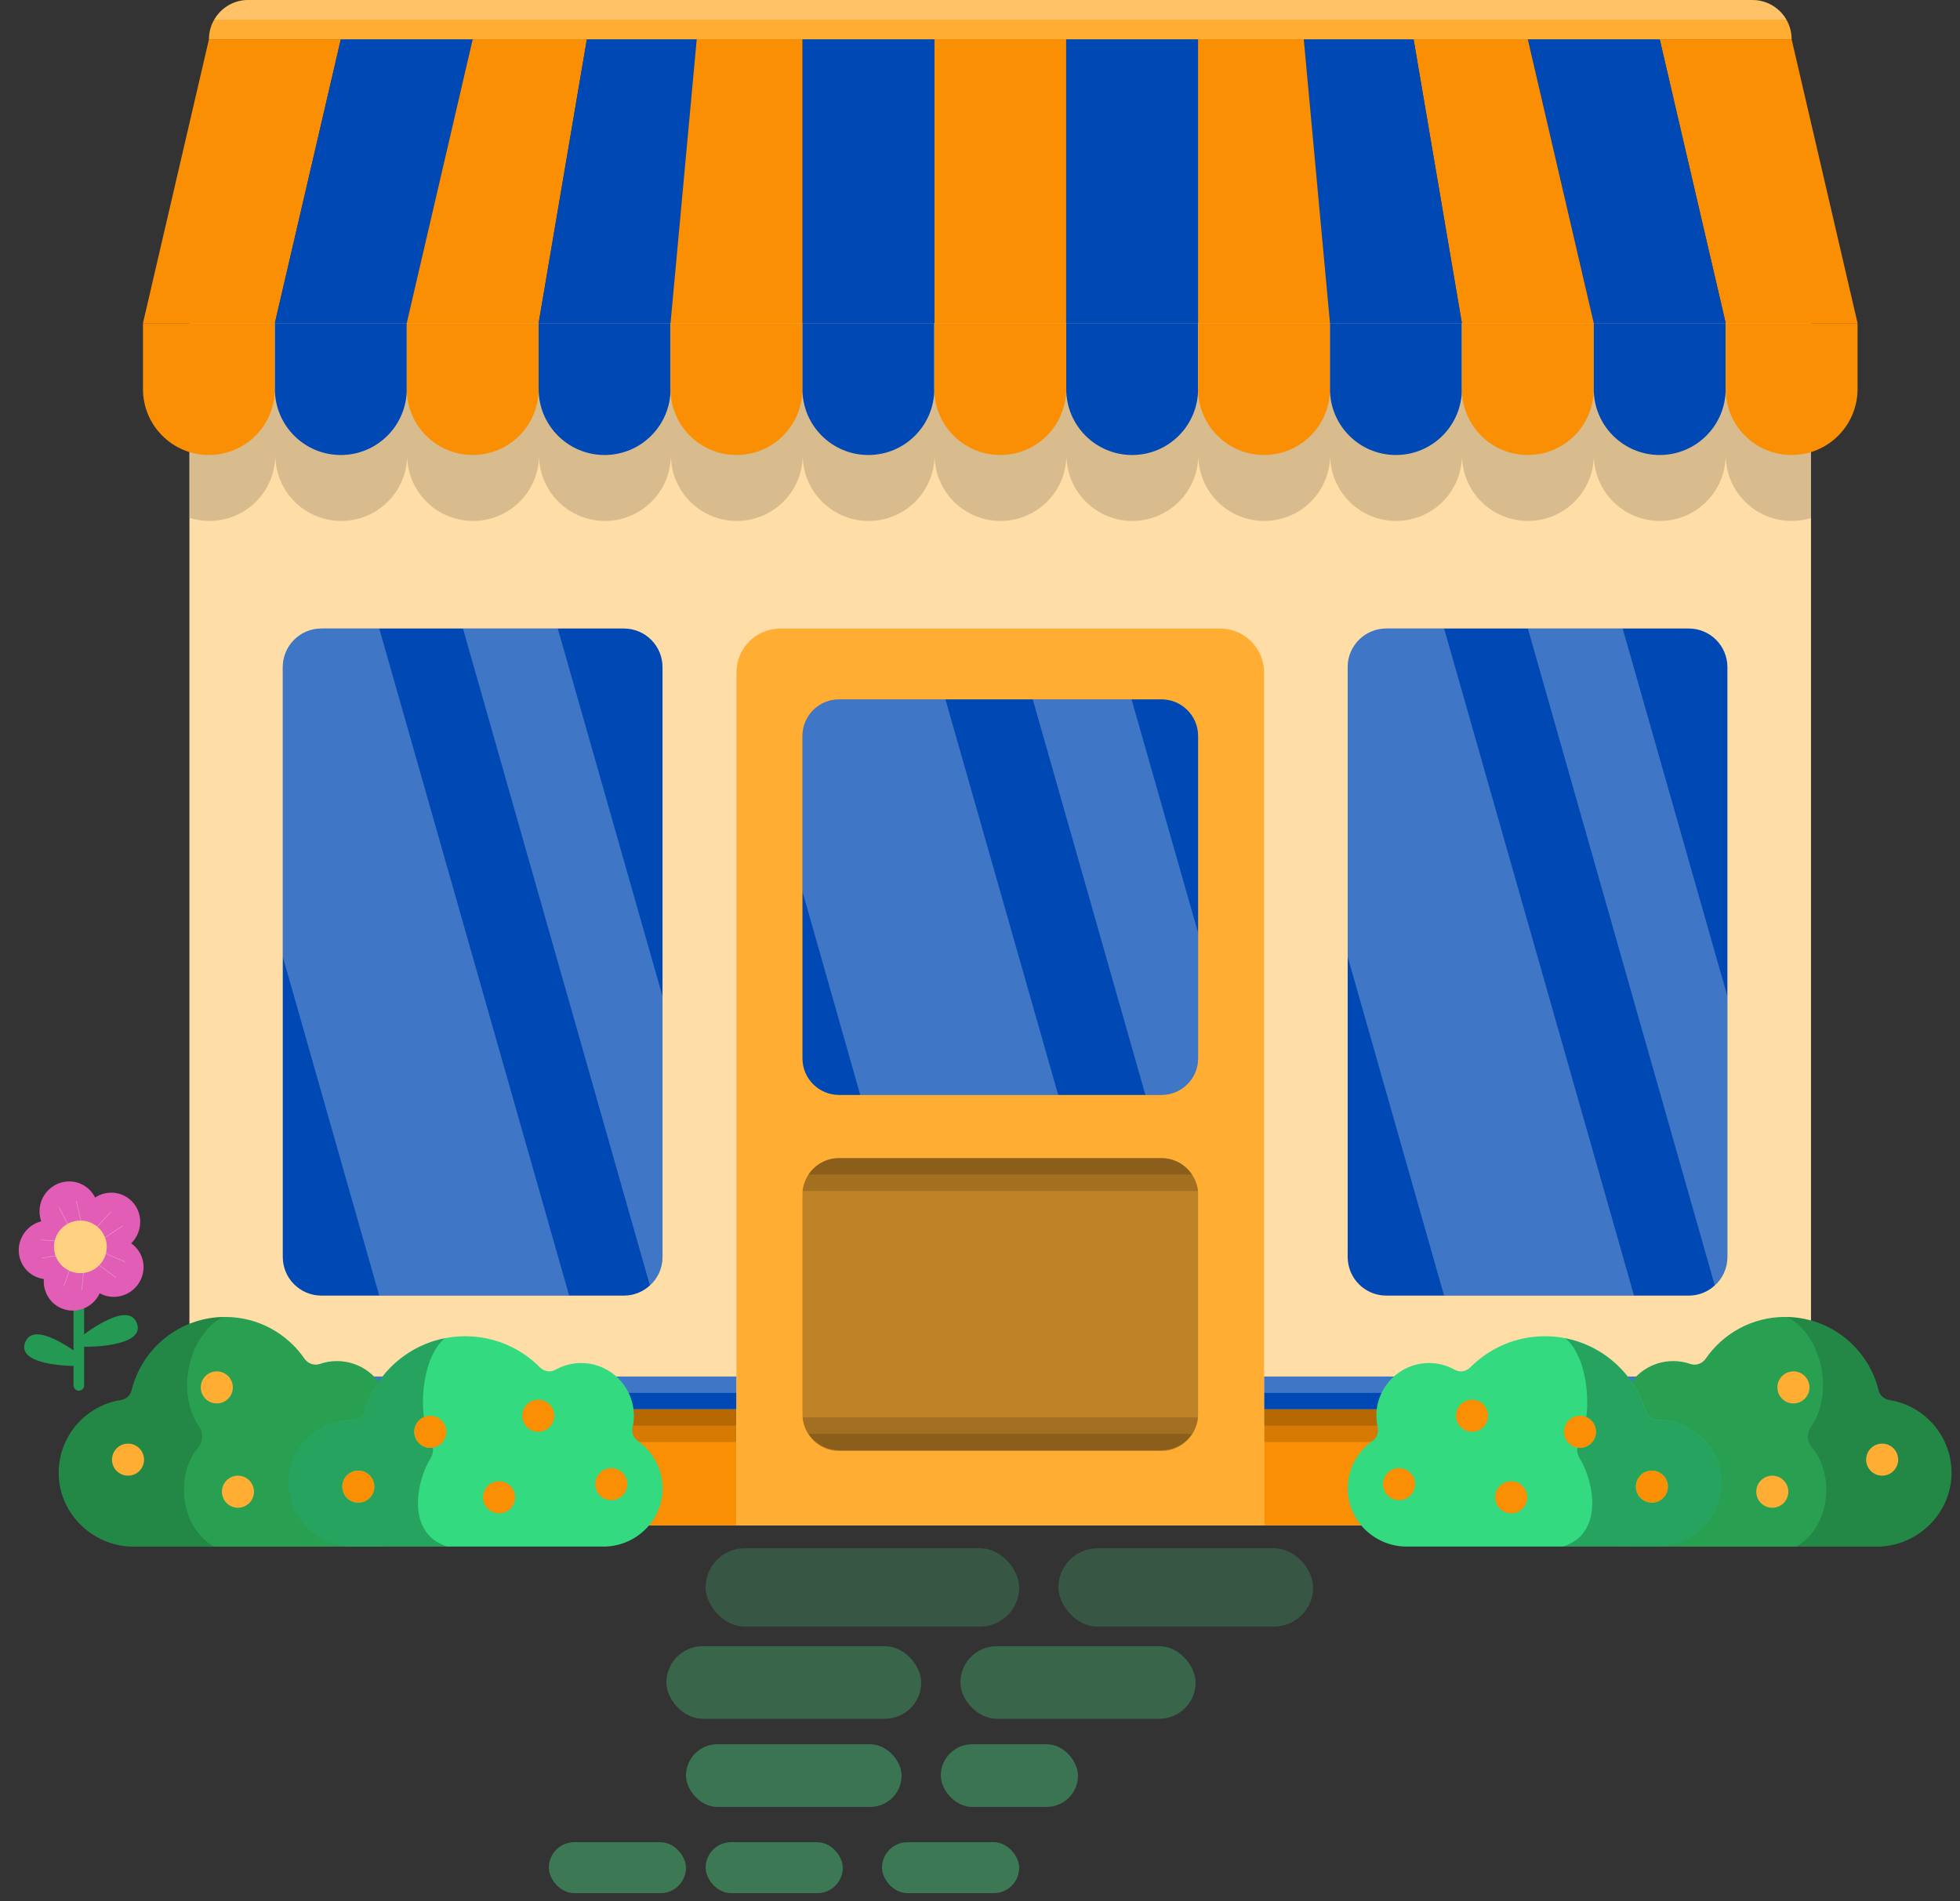 <svg width="100" height="97" viewBox="0 0 100 97" fill="none" xmlns="http://www.w3.org/2000/svg">
<rect x="0" y="0" width="100" height="97" fill="#333333" stroke="none"/>
<path d="M92.398 16.486V75.493C92.398 76.783 91.353 77.829 90.062 77.829H11.999C10.709 77.829 9.664 76.783 9.664 75.493V16.486H92.398Z" fill="#FFDDA7"/>
<path opacity="0.15" d="M92.398 19.851V26.439C92.081 26.526 91.753 26.581 91.409 26.581C89.553 26.581 88.046 25.081 88.046 23.217C88.046 25.081 86.539 26.581 84.682 26.581C82.826 26.581 81.319 25.081 81.319 23.217C81.319 25.081 79.812 26.581 77.955 26.581C76.098 26.581 74.591 25.081 74.591 23.217C74.591 25.081 73.085 26.581 71.228 26.581C69.371 26.581 67.864 25.081 67.864 23.217C67.864 25.081 66.357 26.581 64.501 26.581C62.644 26.581 61.137 25.081 61.137 23.217C61.137 25.081 59.63 26.581 57.773 26.581C55.917 26.581 54.41 25.081 54.41 23.217C54.41 25.081 52.903 26.581 51.046 26.581C49.189 26.581 47.683 25.081 47.683 23.217C47.683 25.081 46.176 26.581 44.319 26.581C42.462 26.581 40.955 25.081 40.955 23.217C40.955 25.081 39.449 26.581 37.592 26.581C35.735 26.581 34.228 25.081 34.228 23.217C34.228 25.081 32.721 26.581 30.865 26.581C29.008 26.581 27.501 25.081 27.501 23.217C27.501 25.081 25.994 26.581 24.137 26.581C22.281 26.581 20.774 25.081 20.774 23.217C20.774 25.081 19.267 26.581 17.41 26.581C15.553 26.581 14.046 25.081 14.046 23.217C14.046 25.081 12.54 26.581 10.683 26.581C10.34 26.581 10.003 26.526 9.688 26.432V19.851H92.398Z" fill="black"/>
<path d="M37.577 70.238H9.664V71.913H37.577V70.238Z" fill="#0048B3"/>
<path opacity="0.25" d="M37.577 70.238H9.664V71.073H37.577V70.238Z" fill="white"/>
<path d="M92.4 70.238H64.494V71.913H92.4V70.238Z" fill="#0048B3"/>
<path opacity="0.25" d="M92.4 70.238H64.494V71.073H92.4V70.238Z" fill="white"/>
<path d="M90.064 77.829H64.492V71.915H92.4V75.495C92.398 76.783 91.353 77.829 90.064 77.829Z" fill="#FB8F04"/>
<path opacity="0.15" d="M92.4 71.906H64.494V73.582H92.4V71.906Z" fill="black"/>
<path opacity="0.15" d="M92.4 71.906H64.494V72.742H92.4V71.906Z" fill="black"/>
<path d="M37.572 77.829H11.999C10.709 77.829 9.664 76.783 9.664 75.493V71.913H37.572V77.829Z" fill="#FB8F04"/>
<path opacity="0.15" d="M37.572 71.906H9.666V73.582H37.572V71.906Z" fill="black"/>
<path opacity="0.15" d="M37.572 71.906H9.666V72.742H37.572V71.906Z" fill="black"/>
<path d="M10.659 23.217C8.8 23.217 7.295 21.71 7.295 19.854V16.488H14.023V19.851C14.023 21.712 12.516 23.217 10.659 23.217Z" fill="#FB8F04"/>
<path d="M17.388 23.217C15.529 23.217 14.025 21.71 14.025 19.854V16.488H20.754V19.851C20.752 21.712 19.245 23.217 17.388 23.217Z" fill="#0048B3"/>
<path d="M24.118 23.217C22.259 23.217 20.754 21.71 20.754 19.854V16.488H27.483V19.851C27.481 21.712 25.974 23.217 24.118 23.217Z" fill="#FB8F04"/>
<path d="M30.845 23.217C28.986 23.217 27.481 21.71 27.481 19.854V16.488H34.211V19.851C34.211 21.712 32.704 23.217 30.845 23.217Z" fill="#0048B3"/>
<path d="M37.574 23.217C35.715 23.217 34.211 21.71 34.211 19.854V16.488H40.94V19.851C40.94 21.712 39.433 23.217 37.574 23.217Z" fill="#FB8F04"/>
<path d="M44.304 23.217C42.445 23.217 40.94 21.71 40.94 19.854V16.488H47.669V19.851C47.667 21.712 46.163 23.217 44.304 23.217Z" fill="#0048B3"/>
<path d="M51.033 23.217C49.174 23.217 47.669 21.71 47.669 19.854V16.488H54.399V19.851C54.397 21.712 52.892 23.217 51.033 23.217Z" fill="#FB8F04"/>
<path d="M57.763 23.217C55.904 23.217 54.399 21.71 54.399 19.854V16.488H61.128V19.851C61.126 21.712 59.619 23.217 57.763 23.217Z" fill="#0048B3"/>
<path d="M64.492 23.217C62.633 23.217 61.128 21.71 61.128 19.854V16.488H67.858V19.851C67.856 21.712 66.349 23.217 64.492 23.217Z" fill="#FB8F04"/>
<path d="M71.219 23.217C69.36 23.217 67.856 21.71 67.856 19.854V16.488H74.585V19.851C74.585 21.712 73.078 23.217 71.219 23.217Z" fill="#0048B3"/>
<path d="M77.948 23.217C76.09 23.217 74.585 21.71 74.585 19.854V16.488H81.314V19.851C81.314 21.712 79.807 23.217 77.948 23.217Z" fill="#FB8F04"/>
<path d="M84.678 23.217C82.819 23.217 81.314 21.71 81.314 19.854V16.488H88.044V19.851C88.044 21.712 86.537 23.217 84.678 23.217Z" fill="#0048B3"/>
<path d="M91.407 23.217C89.548 23.217 88.044 21.71 88.044 19.854V16.488H94.773V19.851C94.771 21.712 93.266 23.217 91.407 23.217Z" fill="#FB8F04"/>
<path d="M54.397 2.003H47.667V16.488H54.397V2.003Z" fill="#FB8F04"/>
<path d="M47.669 2.003H40.94V16.488H47.669V2.003Z" fill="#0048B3"/>
<path d="M17.39 2.005L14.025 16.486H7.295L10.661 2.005H17.39Z" fill="#FB8F04"/>
<path d="M20.752 16.488H14.023L17.388 2.003H24.118L20.752 16.488Z" fill="#0048B3"/>
<path d="M27.481 16.488H20.752L24.118 2.003H29.942L27.481 16.488Z" fill="#FB8F04"/>
<path d="M34.211 16.488H27.481L29.942 2.003H35.547L34.211 16.488Z" fill="#0048B3"/>
<path d="M40.94 16.488H34.211L35.547 2.003H40.94V16.488Z" fill="#FB8F04"/>
<path d="M54.398 16.489H61.127V2.004H54.398V16.489Z" fill="#0048B3"/>
<path d="M94.773 16.486H88.046L84.68 2.005H91.409L94.773 16.486Z" fill="#FB8F04"/>
<path d="M81.314 16.488H88.044L84.678 2.003H77.948L81.314 16.488Z" fill="#0048B3"/>
<path d="M74.585 16.488H81.314L77.948 2.003H72.122L74.585 16.488Z" fill="#FB8F04"/>
<path d="M67.856 16.488H74.585L72.122 2.003H66.519L67.856 16.488Z" fill="#0048B3"/>
<path d="M61.126 16.488H67.856L66.519 2.003H61.126V16.488Z" fill="#FB8F04"/>
<path d="M91.409 2.005H10.661C10.661 1.642 10.755 1.299 10.93 1.004C11.273 0.405 11.919 0 12.66 0H89.404C89.962 0 90.46 0.223 90.823 0.586C90.944 0.706 91.053 0.849 91.141 1.004C91.315 1.299 91.409 1.642 91.409 2.005Z" fill="#FFAE33"/>
<path opacity="0.25" d="M91.141 1.002H10.93C11.273 0.405 11.919 0 12.66 0H89.404C89.962 0 90.46 0.223 90.823 0.586C90.946 0.706 91.053 0.849 91.141 1.002Z" fill="white"/>
<path d="M33.802 34.043V64.136C33.802 64.716 33.552 65.234 33.157 65.59C32.807 65.914 32.343 66.109 31.831 66.109H16.4C15.311 66.109 14.427 65.227 14.427 64.136V34.043C14.427 32.954 15.308 32.07 16.4 32.07H31.829C32.92 32.07 33.802 32.952 33.802 34.043Z" fill="#0048B3"/>
<path opacity="0.25" d="M29.038 66.106H19.348L14.429 48.82V34.043C14.429 32.954 15.311 32.07 16.402 32.07H19.35L29.038 66.106Z" fill="white"/>
<path opacity="0.25" d="M33.802 50.839V64.136C33.802 64.716 33.552 65.234 33.157 65.59L23.621 32.072H28.459L33.802 50.839Z" fill="white"/>
<path d="M88.133 34.043V64.136C88.133 64.716 87.884 65.234 87.488 65.59C87.138 65.914 86.675 66.109 86.163 66.109H70.731C69.642 66.109 68.759 65.227 68.759 64.136V34.043C68.759 32.954 69.64 32.07 70.731 32.07H86.161C87.25 32.07 88.133 32.952 88.133 34.043Z" fill="#0048B3"/>
<path opacity="0.25" d="M83.368 66.106H73.677L68.759 48.82V34.043C68.759 32.954 69.64 32.07 70.731 32.07H73.68L83.368 66.106Z" fill="white"/>
<path opacity="0.25" d="M88.133 50.839V64.136C88.133 64.716 87.884 65.234 87.488 65.59L77.953 32.072H82.79L88.133 50.839Z" fill="white"/>
<path d="M64.492 77.829H37.574V34.312C37.574 33.076 38.576 32.072 39.814 32.072H62.252C63.488 32.072 64.492 33.074 64.492 34.312V77.829Z" fill="#FFAE33"/>
<path d="M61.128 37.555V54.002C61.128 55.038 60.286 55.871 59.258 55.871H42.812C41.776 55.871 40.942 55.036 40.942 54.002V37.555C40.942 36.519 41.778 35.685 42.812 35.685H59.258C60.288 35.685 61.128 36.519 61.128 37.555Z" fill="#0048B3"/>
<path opacity="0.25" d="M53.99 55.871H43.89L40.942 45.494V37.553C40.942 36.516 41.778 35.683 42.812 35.683H48.236L53.99 55.871Z" fill="white"/>
<path opacity="0.25" d="M61.128 47.602V54.001C61.128 55.038 60.286 55.871 59.258 55.871H58.438L52.691 35.683H57.732L61.128 47.602Z" fill="white"/>
<path opacity="0.25" d="M61.128 60.965V72.169C61.128 73.205 60.286 74.039 59.258 74.039H42.812C41.776 74.039 40.942 73.203 40.942 72.169V60.965C40.942 60.897 40.942 60.838 40.949 60.77C40.982 60.46 41.091 60.178 41.251 59.928C41.587 59.423 42.158 59.093 42.812 59.093H59.258C59.904 59.093 60.483 59.423 60.813 59.928C60.982 60.178 61.089 60.46 61.124 60.77C61.128 60.838 61.128 60.899 61.128 60.965Z" fill="black"/>
<path opacity="0.15" d="M61.122 60.77H40.949C40.982 60.46 41.091 60.178 41.251 59.928C41.587 59.423 42.158 59.093 42.812 59.093H59.258C59.904 59.093 60.483 59.423 60.813 59.928C60.98 60.178 61.089 60.462 61.122 60.77Z" fill="black"/>
<path opacity="0.15" d="M60.813 59.928H41.251C41.587 59.423 42.158 59.093 42.812 59.093H59.258C59.904 59.095 60.483 59.425 60.813 59.928Z" fill="black"/>
<path opacity="0.15" d="M40.949 72.324H61.122C61.089 72.635 60.98 72.917 60.82 73.166C60.483 73.671 59.912 74.001 59.258 74.001H42.812C42.167 74.001 41.587 73.671 41.257 73.166C41.089 72.917 40.982 72.635 40.949 72.324Z" fill="black"/>
<path opacity="0.15" d="M41.257 73.166H60.818C60.481 73.671 59.91 74.001 59.256 74.001H42.81C42.167 73.999 41.587 73.669 41.257 73.166Z" fill="black"/>
<path d="M20.14 71.465C19.914 71.421 19.728 71.27 19.637 71.06C19.23 70.113 18.289 69.45 17.191 69.45C16.887 69.45 16.597 69.501 16.325 69.595C16.032 69.695 15.713 69.584 15.536 69.328C14.65 68.042 13.167 67.198 11.488 67.198C9.178 67.198 7.241 68.792 6.716 70.942C6.652 71.207 6.429 71.397 6.16 71.441C4.373 71.725 3.009 73.267 2.996 75.13C2.982 77.214 4.732 78.918 6.816 78.918H19.352C21.417 78.918 23.136 77.278 23.169 75.215C23.199 73.361 21.887 71.81 20.14 71.465Z" fill="#299F52"/>
<path d="M11.061 69.975C11.514 69.975 11.879 70.343 11.879 70.793C11.879 71.244 11.512 71.611 11.061 71.611C10.611 71.611 10.243 71.244 10.243 70.793C10.243 70.343 10.609 69.975 11.061 69.975Z" fill="#FFAE33"/>
<path d="M12.139 75.298C12.592 75.298 12.957 75.666 12.957 76.116C12.957 76.569 12.59 76.934 12.139 76.934C11.689 76.934 11.322 76.567 11.322 76.116C11.319 75.666 11.687 75.298 12.139 75.298Z" fill="#FFAE33"/>
<path d="M6.532 75.298C6.079 75.298 5.714 74.931 5.714 74.48C5.714 74.028 6.081 73.662 6.532 73.662C6.983 73.662 7.35 74.03 7.35 74.48C7.352 74.931 6.985 75.298 6.532 75.298Z" fill="#FFAE33"/>
<path opacity="0.15" d="M10.919 78.918H6.821C4.741 78.918 2.993 77.221 3 75.143C3 75.139 3 75.134 3 75.13C3 75.121 3 75.112 3 75.104C3.007 74.535 3.142 73.997 3.376 73.516C3.903 72.431 4.935 71.637 6.165 71.443C6.21 71.436 6.254 71.423 6.296 71.408C6.504 71.331 6.665 71.163 6.718 70.944C6.751 70.811 6.79 70.677 6.832 70.548C6.882 70.395 6.941 70.246 7.007 70.1C7.759 68.429 9.417 67.255 11.354 67.204C9.585 68.167 8.97 71.104 10.165 72.812C10.388 73.131 10.366 73.566 10.112 73.859C8.964 75.193 9.132 77.886 10.919 78.918ZM6.532 73.66C6.079 73.66 5.714 74.028 5.714 74.478C5.714 74.931 6.081 75.296 6.532 75.296C6.983 75.296 7.35 74.929 7.35 74.478C7.352 74.028 6.985 73.66 6.532 73.66Z" fill="black"/>
<path d="M32.273 72.836C32.33 72.589 32.352 72.331 32.335 72.062C32.249 70.712 31.149 69.623 29.798 69.553C29.266 69.525 28.768 69.651 28.341 69.892C28.083 70.039 27.759 69.984 27.552 69.774C26.578 68.792 25.229 68.182 23.738 68.182C21.314 68.182 19.27 69.787 18.6 71.99C18.515 72.272 18.253 72.457 17.957 72.457H17.953C16.155 72.457 14.701 73.927 14.723 75.729C14.747 77.505 16.225 78.916 18.001 78.916H30.788C32.431 78.916 33.8 77.601 33.804 75.959C33.806 74.953 33.306 74.063 32.54 73.525C32.315 73.374 32.212 73.098 32.273 72.836Z" fill="#34DA80"/>
<path opacity="0.25" d="M22.829 78.918H17.998C16.223 78.918 14.744 77.505 14.72 75.731C14.72 75.718 14.72 75.703 14.72 75.69C14.72 73.905 16.166 72.46 17.95 72.46H17.955C17.955 72.46 17.955 72.46 17.957 72.46C18.252 72.46 18.515 72.274 18.6 71.992C18.654 71.812 18.718 71.637 18.79 71.465C18.79 71.465 18.79 71.465 18.79 71.462C18.79 71.46 18.79 71.46 18.792 71.46C18.792 71.46 18.792 71.458 18.794 71.456C19.481 69.837 20.938 68.628 22.705 68.282C21.834 68.963 21.432 70.787 21.627 72.309C21.338 72.436 21.135 72.724 21.135 73.059C21.135 73.512 21.502 73.877 21.953 73.877C21.996 73.877 22.04 73.872 22.082 73.866C22.112 74.043 22.077 74.229 21.979 74.386C21.215 75.626 20.728 78.266 22.829 78.918ZM18.281 75.038C17.828 75.038 17.463 75.406 17.463 75.856C17.463 76.309 17.83 76.674 18.281 76.674C18.733 76.674 19.099 76.307 19.099 75.856C19.099 75.406 18.733 75.038 18.281 75.038Z" fill="black"/>
<path d="M21.953 72.241C22.405 72.241 22.77 72.608 22.77 73.059C22.77 73.512 22.403 73.877 21.953 73.877C21.5 73.877 21.135 73.509 21.135 73.059C21.132 72.606 21.5 72.241 21.953 72.241Z" fill="#FB8F04"/>
<path d="M25.46 75.583C25.913 75.583 26.278 75.95 26.278 76.401C26.278 76.853 25.911 77.219 25.46 77.219C25.01 77.219 24.642 76.851 24.642 76.401C24.642 75.95 25.01 75.583 25.46 75.583Z" fill="#FB8F04"/>
<path d="M27.459 71.421C27.912 71.421 28.277 71.788 28.277 72.239C28.277 72.692 27.91 73.057 27.459 73.057C27.009 73.057 26.642 72.689 26.642 72.239C26.642 71.788 27.007 71.421 27.459 71.421Z" fill="#FB8F04"/>
<path d="M31.186 74.913C31.639 74.913 32.004 75.281 32.004 75.731C32.004 76.184 31.637 76.549 31.186 76.549C30.733 76.549 30.368 76.182 30.368 75.731C30.366 75.281 30.733 74.913 31.186 74.913Z" fill="#FB8F04"/>
<path d="M18.281 76.676C17.828 76.676 17.463 76.309 17.463 75.858C17.463 75.406 17.83 75.04 18.281 75.04C18.733 75.04 19.099 75.408 19.099 75.858C19.099 76.309 18.733 76.676 18.281 76.676Z" fill="#FB8F04"/>
<path d="M82.421 71.465C82.646 71.421 82.832 71.27 82.924 71.06C83.331 70.113 84.271 69.45 85.369 69.45C85.673 69.45 85.964 69.501 86.235 69.595C86.528 69.695 86.847 69.584 87.025 69.328C87.91 68.042 89.393 67.198 91.073 67.198C93.382 67.198 95.32 68.792 95.845 70.942C95.908 71.207 96.131 71.397 96.4 71.441C98.187 71.725 99.552 73.267 99.565 75.13C99.578 77.214 97.828 78.918 95.744 78.918H83.208C81.144 78.918 79.425 77.278 79.392 75.215C79.361 73.361 80.674 71.81 82.421 71.465Z" fill="#299F52"/>
<path d="M91.501 69.975C91.049 69.975 90.683 70.343 90.683 70.793C90.683 71.244 91.051 71.611 91.501 71.611C91.954 71.611 92.319 71.244 92.319 70.793C92.319 70.343 91.952 69.975 91.501 69.975Z" fill="#FFAE33"/>
<path d="M90.423 75.298C89.97 75.298 89.605 75.666 89.605 76.116C89.605 76.569 89.973 76.934 90.423 76.934C90.876 76.934 91.241 76.567 91.241 76.116C91.241 75.666 90.874 75.298 90.423 75.298Z" fill="#FFAE33"/>
<path d="M96.028 75.298C96.481 75.298 96.846 74.931 96.846 74.48C96.846 74.028 96.479 73.662 96.028 73.662C95.576 73.662 95.21 74.03 95.21 74.48C95.21 74.931 95.576 75.298 96.028 75.298Z" fill="#FFAE33"/>
<path opacity="0.15" d="M91.644 78.918C93.43 77.886 93.599 75.193 92.446 73.859C92.192 73.564 92.171 73.129 92.394 72.812C93.588 71.104 92.973 68.164 91.204 67.204C93.142 67.257 94.799 68.431 95.552 70.1C95.617 70.246 95.676 70.395 95.727 70.548C95.77 70.677 95.808 70.811 95.84 70.944C95.893 71.163 96.057 71.333 96.262 71.408C96.304 71.423 96.348 71.434 96.394 71.443C97.625 71.639 98.657 72.433 99.182 73.516C99.416 73.997 99.549 74.535 99.558 75.104C99.558 75.112 99.558 75.121 99.558 75.13C99.558 75.134 99.558 75.139 99.558 75.143C99.565 77.221 97.817 78.918 95.737 78.918H91.644ZM96.028 73.66C95.576 73.66 95.21 74.028 95.21 74.478C95.21 74.931 95.578 75.296 96.028 75.296C96.481 75.296 96.846 74.929 96.846 74.478C96.846 74.028 96.481 73.66 96.028 73.66Z" fill="black"/>
<path d="M70.29 72.836C70.233 72.589 70.211 72.331 70.228 72.062C70.314 70.712 71.414 69.623 72.765 69.553C73.297 69.525 73.795 69.651 74.222 69.892C74.48 70.039 74.804 69.984 75.011 69.774C75.984 68.792 77.334 68.182 78.826 68.182C81.249 68.182 83.293 69.787 83.963 71.99C84.048 72.272 84.311 72.457 84.606 72.457H84.61C86.408 72.457 87.862 73.927 87.84 75.729C87.816 77.505 86.338 78.916 84.562 78.916H71.775C70.132 78.916 68.763 77.601 68.759 75.959C68.757 74.953 69.257 74.063 70.023 73.525C70.246 73.374 70.349 73.098 70.29 72.836Z" fill="#34DA80"/>
<path opacity="0.25" d="M79.731 78.918C81.833 78.266 81.347 75.624 80.582 74.389C80.483 74.231 80.448 74.045 80.479 73.868C80.52 73.875 80.564 73.879 80.608 73.879C81.061 73.879 81.426 73.512 81.426 73.061C81.426 72.724 81.225 72.438 80.934 72.311C81.126 70.791 80.724 68.967 79.856 68.285C81.623 68.63 83.079 69.84 83.766 71.458C83.766 71.46 83.766 71.46 83.768 71.462C83.768 71.465 83.768 71.465 83.77 71.465C83.77 71.465 83.77 71.465 83.77 71.467C83.842 71.637 83.906 71.814 83.96 71.994C84.046 72.276 84.308 72.462 84.603 72.462C84.603 72.462 84.603 72.462 84.606 72.462H84.61C86.395 72.462 87.84 73.907 87.84 75.692C87.84 75.705 87.84 75.721 87.84 75.734C87.816 77.509 86.338 78.92 84.562 78.92H79.731M84.28 75.038C83.827 75.038 83.462 75.406 83.462 75.856C83.462 76.309 83.829 76.674 84.28 76.674C84.733 76.674 85.098 76.307 85.098 75.856C85.1 75.406 84.733 75.038 84.28 75.038Z" fill="black"/>
<path d="M80.61 72.241C80.157 72.241 79.792 72.608 79.792 73.059C79.792 73.512 80.159 73.877 80.61 73.877C81.061 73.877 81.428 73.509 81.428 73.059C81.428 72.606 81.061 72.241 80.61 72.241Z" fill="#FB8F04"/>
<path d="M77.1 75.583C76.647 75.583 76.282 75.95 76.282 76.401C76.282 76.853 76.649 77.219 77.1 77.219C77.553 77.219 77.918 76.851 77.918 76.401C77.918 75.95 77.553 75.583 77.1 75.583Z" fill="#FB8F04"/>
<path d="M75.101 71.421C74.648 71.421 74.283 71.788 74.283 72.239C74.283 72.692 74.65 73.057 75.101 73.057C75.554 73.057 75.919 72.689 75.919 72.239C75.919 71.788 75.554 71.421 75.101 71.421Z" fill="#FB8F04"/>
<path d="M71.376 74.913C70.924 74.913 70.559 75.281 70.559 75.731C70.559 76.184 70.926 76.549 71.376 76.549C71.827 76.549 72.195 76.182 72.195 75.731C72.195 75.281 71.827 74.913 71.376 74.913Z" fill="#FB8F04"/>
<path d="M84.28 76.676C84.733 76.676 85.098 76.309 85.098 75.858C85.098 75.406 84.73 75.04 84.28 75.04C83.827 75.04 83.462 75.408 83.462 75.858C83.462 76.309 83.829 76.676 84.28 76.676Z" fill="#FB8F04"/>
<rect x="54" y="79" width="13" height="4" rx="2" fill="#3E895C" fill-opacity="0.4"/>
<rect x="36" y="79" width="16" height="4" rx="2" fill="#3E895C" fill-opacity="0.4"/>
<rect x="34" y="84" width="13" height="3.7" rx="1.85" fill="#3E895C" fill-opacity="0.6"/>
<rect x="49" y="84" width="12" height="3.7" rx="1.85" fill="#3E895C" fill-opacity="0.6"/>
<rect x="35" y="89" width="11" height="3.2" rx="1.6" fill="#3E895C" fill-opacity="0.75"/>
<rect x="48" y="89" width="7" height="3.2" rx="1.6" fill="#3E895C" fill-opacity="0.75"/>
<rect x="28" y="94" width="7" height="2.6" rx="1.3" fill="#3E895C" fill-opacity="0.8"/>
<rect x="36" y="94" width="7" height="2.6" rx="1.3" fill="#3E895C" fill-opacity="0.8"/>
<rect x="45" y="94" width="7" height="2.6" rx="1.3" fill="#3E895C" fill-opacity="0.8"/>
<path d="M3.752 70.691V66.201C3.752 66.052 3.873 65.931 4.022 65.931C4.171 65.931 4.292 66.052 4.292 66.201V70.691C4.292 70.84 4.171 70.961 4.022 70.961C3.873 70.961 3.752 70.84 3.752 70.691Z" fill="#239953"/>
<path d="M4.169 62.251C4.243 61.42 4.969 60.798 5.792 60.861C6.614 60.925 7.222 61.65 7.148 62.481C7.074 63.312 6.348 63.934 5.525 63.87C4.703 63.806 4.096 63.081 4.169 62.251Z" fill="#E25DB6"/>
<path d="M2.022 61.676C2.096 60.846 2.822 60.224 3.645 60.287C4.467 60.351 5.074 61.076 5.001 61.907C4.927 62.737 4.201 63.359 3.378 63.296C2.556 63.232 1.949 62.507 2.022 61.676Z" fill="#E25DB6"/>
<path d="M1.115 63.119C1.486 62.372 2.387 62.06 3.127 62.423C3.868 62.785 4.167 63.684 3.796 64.431C3.425 65.178 2.525 65.489 1.784 65.127C1.044 64.765 0.744 63.866 1.115 63.119Z" fill="#E25DB6"/>
<path d="M4.794 63.595C5.4 63.021 6.35 63.039 6.918 63.636C7.486 64.232 7.455 65.181 6.85 65.755C6.245 66.329 5.294 66.311 4.726 65.714C4.158 65.118 4.189 64.169 4.794 63.595Z" fill="#E25DB6"/>
<path d="M2.307 64.921C2.564 64.128 3.41 63.686 4.196 63.934C4.982 64.182 5.411 65.026 5.154 65.82C4.897 66.613 4.051 67.054 3.265 66.806C2.479 66.558 2.05 65.714 2.307 64.921Z" fill="#E25DB6"/>
<path d="M6.254 62.556L5.154 63.276" stroke="#E593CD" stroke-width="0.03" stroke-miterlimit="10" stroke-linecap="round"/>
<path d="M5.652 61.845L4.757 62.808" stroke="#E593CD" stroke-width="0.03" stroke-miterlimit="10" stroke-linecap="round"/>
<path d="M3.895 61.295L4.198 62.569" stroke="#E593CD" stroke-width="0.03" stroke-miterlimit="10" stroke-linecap="round"/>
<path d="M3.019 61.625L3.627 62.786" stroke="#E593CD" stroke-width="0.03" stroke-miterlimit="10" stroke-linecap="round"/>
<path d="M2.1 63.266L3.411 63.356" stroke="#E593CD" stroke-width="0.03" stroke-miterlimit="10" stroke-linecap="round"/>
<path d="M2.144 64.197L3.44 63.968" stroke="#E593CD" stroke-width="0.03" stroke-miterlimit="10" stroke-linecap="round"/>
<path d="M6.376 64.38L5.168 63.869" stroke="#E593CD" stroke-width="0.03" stroke-miterlimit="10" stroke-linecap="round"/>
<path d="M5.904 65.187L4.859 64.396" stroke="#E593CD" stroke-width="0.03" stroke-miterlimit="10" stroke-linecap="round"/>
<path d="M4.174 65.805L4.303 64.499" stroke="#E593CD" stroke-width="0.03" stroke-miterlimit="10" stroke-linecap="round"/>
<path d="M3.262 65.607L3.704 64.369" stroke="#E593CD" stroke-width="0.03" stroke-miterlimit="10" stroke-linecap="round"/>
<path d="M2.874 64.172C2.57 63.495 2.873 62.701 3.55 62.397C4.228 62.093 5.024 62.396 5.329 63.072C5.633 63.748 5.33 64.543 4.652 64.847C3.975 65.15 3.179 64.848 2.874 64.172Z" fill="#FFD282"/>
<path d="M4.119 68.7C4.107 68.752 7.613 68.789 6.948 67.439C6.419 66.364 4.102 68.228 4.102 68.228" fill="#239953"/>
<path d="M4.145 69.681C4.157 69.733 0.651 69.771 1.316 68.42C1.845 67.346 4.162 69.21 4.162 69.21" fill="#239953"/>
</svg>
